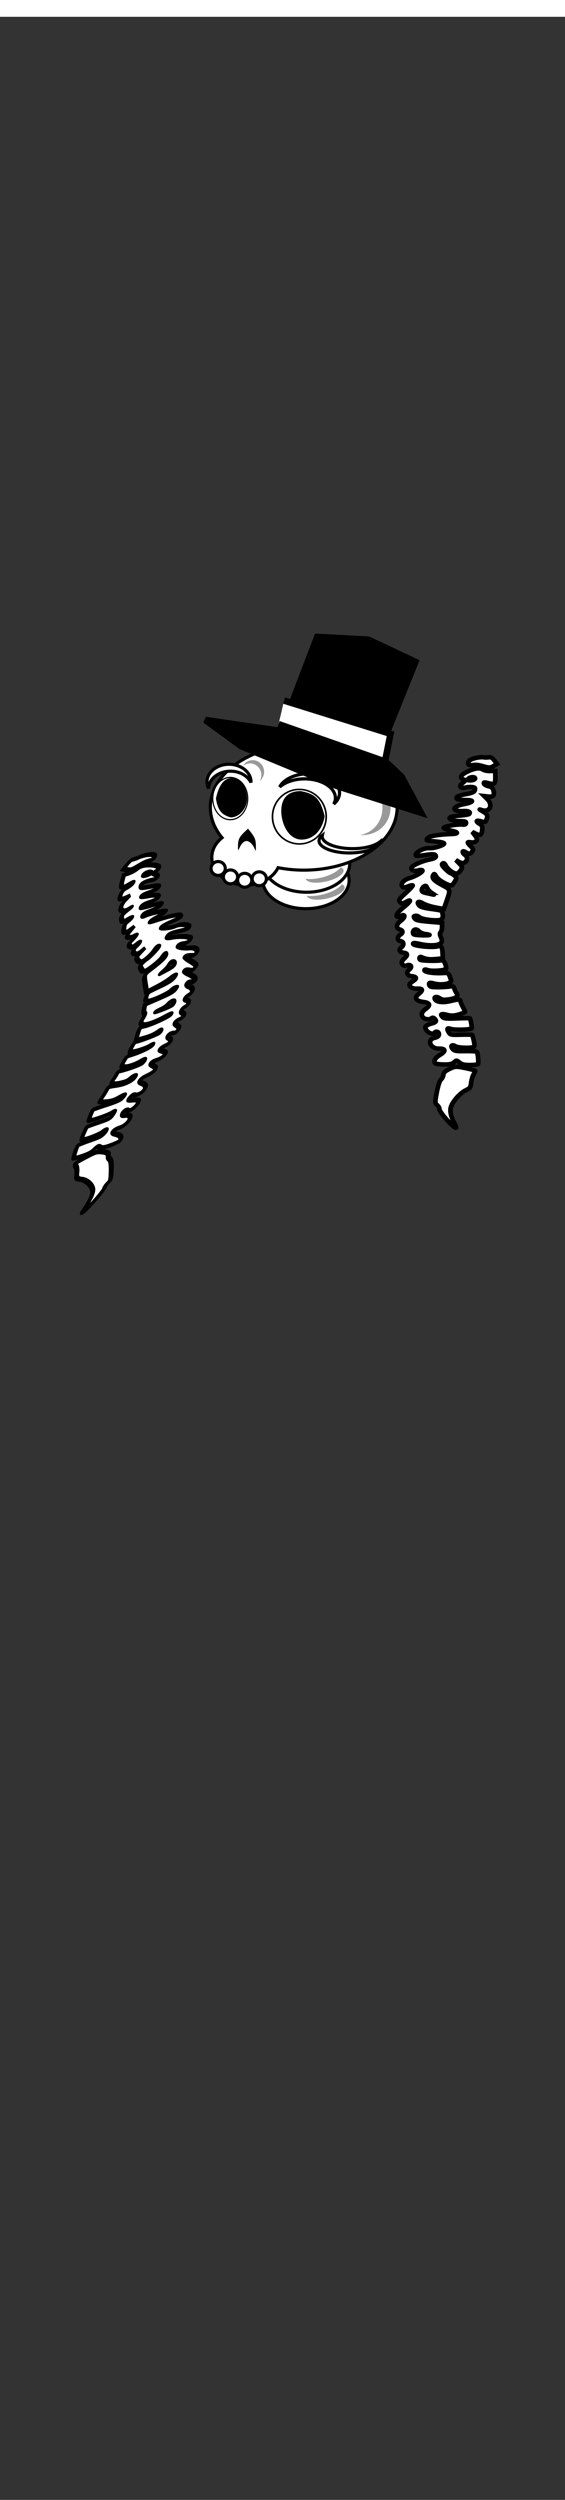 <svg class="shirtOverlay" width="86" height="380" viewBox="202.715 584.407 86.593 380.048" preserveAspectRatio="xMidYMax" xmlns="http://www.w3.org/2000/svg"><rect x="202.715" y="584.407" width="86.593" height="380.048" fill="#333333" stroke="none"/><path class="clothes" fill="none" d="M202.715 584.431h86.593V700.24h-86.593z"/><path class="clothes" fill="none" d="M-403.988 499.579h1300v550h-1300z"/><path d="M256.223 716.562a6.614 4.352 0 1 1-13.228 0 6.614 4.352 0 1 1 13.228 0z" stroke="#000" stroke-width=".481" fill="#fff"/><path d="M256.309 714.042a6.614 4.352 0 1 1-13.228 0 6.614 4.352 0 1 1 13.228 0z" stroke="#000" stroke-width=".481" fill="#fff"/><path d="M249.264 695.773c-7.903 0-14.315 4.31-14.315 9.62 0 1.692.655 3.28 1.796 4.661-.967.768-1.566 1.835-1.566 3.014 0 2.34 2.358 4.24 5.266 4.24 2.217 0 4.113-1.108 4.89-2.669 1.251.24 2.565.375 3.929.375 7.903 0 14.318-4.31 14.318-9.62s-6.415-9.62-14.318-9.62z" fill-rule="evenodd" stroke="#000" stroke-width=".481" fill="#fff"/><path d="M-380 456.65a95.714 104.29 0 1 1-191.43 0 95.714 104.29 0 1 1 191.43 0z" transform="matrix(.043 0 0 .04 269.048 688.565)" stroke="#000" stroke-width="6" fill="#fff"/><path d="M252.373 706.77c-.343 1.912-1.546 3.464-3.452 3.464-1.904 0-2.993-2.354-2.993-4.266s.974-2.949 2.879-2.949c2.42.458 2.936 1.38 3.566 3.75z" stroke="#000" stroke-width=".208"/><g stroke="#000" stroke-width="6"><path d="M-380 456.65a95.714 104.29 0 1 1-191.43 0 95.714 104.29 0 1 1 191.43 0z" transform="matrix(.028 0 0 -.031 251.327 718.215)" fill="#fff"/><path d="M-369.92 456.65c0 57.56-42.88 112.83-95.71 112.83-52.84 0-85.63-36.04-105.8-112.83 12.61-70.38 42.88-91.47 95.72-104.29 52.83 0 105.79 46.72 105.79 104.29z" transform="matrix(.023 0 0 -.027 249.02 716.377)"/></g><path d="M250.038 700.253c-2.09 0-3.842.855-4.46 2.03.855-.746 2.245-1.238 3.827-1.238 2.603 0 4.718 1.318 4.718 2.942 0 .32-.105.623-.257.91.553-.481.887-1.066.887-1.703 0-1.623-2.112-2.941-4.715-2.941z" stroke="#000" stroke-width=".495" fill="#fff"/><path d="M237.811 698.81c-1.865 0-3.377 1.22-3.377 2.721 0 .349.089.678.238.985.049-1.467 1.536-2.646 3.37-2.646 1.431 0 2.647.72 3.139 1.733 0-.024.01-.047.01-.072 0-1.501-1.515-2.72-3.38-2.72z" stroke="#000" stroke-width=".481" fill="#fff"/><path d="M241.935 711.58c0 1.359-.122-.745-1.374-1.031-1.138 0-1.375 2.333-1.375.974 0-1.36.18-1.604 1.547-2.864 1.08 1.374 1.202 1.562 1.202 2.92z"/><path d="M252.12 709.694c-.313.25-.508.529-.508.827 0 1.028 2.09 1.861 4.667 1.861 2.434 0 4.435-.744 4.648-1.693-.767.61-2.332 1.034-4.16 1.034-2.575 0-4.667-.833-4.667-1.861a.79.79 0 0 1 .02-.168zM237.24 714.758a1.088 1.06 0 1 1-2.177 0 1.088 1.06 0 1 1 2.177 0zM239.13 716.046a1.088 1.06 0 1 1-2.177 0 1.088 1.06 0 1 1 2.176 0z" stroke="#000" stroke-width=".481" fill="#fff"/><path d="M241.306 716.562a1.088 1.06 0 1 1-2.177 0 1.088 1.06 0 1 1 2.177 0zM243.539 716.333a1.088 1.06 0 1 1-2.177 0 1.088 1.06 0 1 1 2.177 0z" stroke="#000" stroke-width=".481" fill="#fff"/><path d="M260.194 700.726c-1.522-1.214-3.375-1.646-4.962-1.317 1.256.045 2.575.51 3.71 1.417 2.47 1.971 3.131 5.257 1.475 7.332-.64.802-1.535 1.301-2.533 1.505 1.486.058 2.886-.478 3.785-1.605 1.656-2.075.996-5.36-1.475-7.332z" fill-rule="evenodd" fill="#999"/><path d="M241.445 698.18c-.644 0-1.2.359-1.505.887a1.712 1.712 0 0 1 1.076-.387c.966 0 1.753.798 1.753 1.783a1.8 1.8 0 0 1-.245.898 1.79 1.79 0 0 0 .67-1.397c0-.985-.783-1.784-1.75-1.784zM255.108 717.18c-.493.64-1.624 1.265-3.034 1.59-.855.198-1.662.246-2.334.18.167.583 1.56.763 3.14.397 1.603-.37 2.79-1.159 2.652-1.76-.04-.173-.196-.306-.424-.407zM254.939 714.581c-.494.642-1.624 1.265-3.035 1.59-.855.199-1.662.248-2.334.18.168.584 1.56.764 3.142.398 1.602-.37 2.789-1.158 2.65-1.759-.04-.174-.195-.308-.423-.409z" fill="#999"/><g><path d="M579.336 941.017C573.54 935.6 568.8 929.97 568.8 928.505c0-1.466-1.569-3.765-3.486-5.108-3.231-2.263-3.408-3.536-2.411-17.372.665-9.229 1.996-15.946 3.486-17.593 1.326-1.465 2.411-4.555 2.411-6.867 0-3.083 1.91-5.46 7.164-8.915 6.722-4.42 7.937-4.647 19.67-3.668 6.877.573 12.88 1.417 13.338 1.876.458.458-.048 2.768-1.127 5.134-1.077 2.365-1.96 7.58-1.96 11.59 0 6.46-.675 7.744-5.95 11.299-7.013 4.726-15.113 16.853-16.59 24.84-1.083 5.852 1.565 13.531 7.783 22.577 5.501 8.002-.413 5.353-11.792-5.281zm-22.757-73.647c-2.795-2.838-.947-7.393 4.903-12.086 7.358-5.902 6.45-9.712-1.986-8.343-11.404 1.85-17.978-10.12-7.553-13.755 3.403-1.186 5.057-2.894 5.057-5.222 0-3.558-4.045-4.774-5.9-1.773-2.693 4.357-12.643-.448-12.643-6.107 0-1.371 2.603-3.581 5.785-4.91 7.166-2.995 8.403-4.845 5.082-7.6-1.955-1.624-3.055-1.67-4.533-.192-2.538 2.539-8.483 2.5-11.054-.072-3.172-3.172-2.394-7.155 2.248-11.516 6.286-5.905 4.814-9.218-4.095-9.218-9.709 0-12.686-3.975-7.284-9.726 5.688-6.054 4.891-8.566-2.29-7.218-5.836 1.094-10.83-.91-10.83-4.345 0-.82 1.87-3.117 4.156-5.105 4.999-4.346 4.136-6.477-2.623-6.477-6.211 0-8.071-3.999-3.969-8.532 3.876-4.282 1.184-7.893-3.868-5.19-2.351 1.26-3.85 1.207-5.238-.18-2.699-2.699-2.454-4.304 1.404-9.21 3.904-4.961 3.117-7.231-2.505-7.231-5.427 0-6.85-2.9-3.332-6.787 3.518-3.888 2.17-8.385-2.515-8.385-4.105 0-4.668-5.298-.896-8.428 3.693-3.066 3.09-6.429-1.264-7.047-5.418-.77-5.667-6.568-.492-11.43 4.277-4.019 5.7-8.495 2.698-8.495-.872 0-2.055.759-2.628 1.686-.573.927-2.135 1.686-3.47 1.686-4.539 0-2.453-5.526 5.156-13.66 8.676-9.276 10.009-13.519 2.503-7.97-4.603 3.404-5.33 3.51-7.71 1.13-2.38-2.379-1.805-3.615 6.087-13.098 4.792-5.759 8.314-10.87 7.826-11.358-.488-.488-3.208.484-6.044 2.16-3.777 2.23-5.658 2.545-7.027 1.176-3.301-3.3.187-9.08 7.468-12.376 8.414-3.808 17.461-11.13 15.803-12.79-.656-.655-3.082-.33-5.393.724-5.047 2.3-9.657.897-8.96-2.726.58-3.008 12.96-10.69 22.079-13.7 6.937-2.29 9.124-4.645 6.628-7.141-1.114-1.114-5.4-.561-12.743 1.642-6.086 1.825-11.459 2.926-11.94 2.446-3.206-3.207 8.666-12.196 16.204-12.268 5.246-.05 18.205-6.074 18.205-8.462 0-1.27-3.57-1.804-10.536-1.575-13.64.45-13.47.497-11.481-3.22 1.618-3.024 13.46-6.647 30.867-9.443 9.096-1.461 7.778-3.973-2.396-4.568-4.795-.28-8.987-1.327-9.316-2.328-.646-1.963 16.964-7.453 23.908-7.453 2.73 0 4.24-.942 4.24-2.65 0-2.202-1.495-2.477-8.85-1.63-9.012 1.039-15.377-.963-12.208-3.839.92-.834 6.435-2.491 12.257-3.682 5.822-1.191 10.987-2.816 11.478-3.61 1.92-3.106-1.234-4.32-8.005-3.082-15.515 2.837-15.705-4.329-.246-9.32 11.238-3.63 13.508-7.172 3.888-6.065-11.698 1.346-14.329 1.066-14.329-1.522 0-1.626 3.908-3.785 10.957-6.053 8.559-2.754 11.075-4.323 11.496-7.165.43-2.903-.315-3.639-3.683-3.639-2.322 0-6.291.787-8.82 1.749-6.754 2.568-9.107-.58-4.277-5.721 3.749-3.99 3.75-4.023.315-4.922-5.267-1.377-4.151-5.339 2.872-10.207 9.336-6.47 16.244-8.537 20.647-6.18 2.107 1.127 6.28 1.485 9.997.857l6.38-1.078.947 7.059c1.401 10.445.373 11.876-7.618 10.598-5.388-.862-6.63-.599-6.014 1.273.426 1.297 3.22 2.599 6.209 2.893 4.046.398 5.86 1.655 7.103 4.926 2.383 6.268.764 8.859-5.58 8.928l-5.53.06 4.635 3.796c8.342 6.83 4.998 17.44-4.896 15.533-4.764-.918-4.76-.907.553 1.565 6.71 3.123 7.674 4.695 6.282 10.24-1.003 3.997-1.679 4.332-6.794 3.373-6.651-1.248-7.537 1.071-1.467 3.837 3.315 1.51 4.215 3.167 4.215 7.757 0 7.077-1.62 8.304-7.84 5.939l-4.753-1.807 4.133 4.4c3.305 3.517 3.759 4.974 2.266 7.272-1.09 1.68-3.695 2.743-6.265 2.557-5.565-.401-5.554.955.043 5.418 3.909 3.117 4.197 4 2.4 7.359-1.223 2.285-3.006 3.426-4.442 2.843-1.32-.536-3.537-1.434-4.928-1.997-3.786-1.532-3.05 2.312.843 4.395 4.006 2.143 4.398 7.164.793 10.155-2.005 1.664-3.6 1.705-7.165.185l-4.585-1.955 4.954 4.131c4.467 3.726 4.758 4.56 2.964 8.498-1.094 2.401-3.065 4.779-4.38 5.283-3.387 1.3-12.266-3.671-15.573-8.719-2.047-3.124-3.292-3.763-4.652-2.39-1.356 1.371-.266 3.2 4.044 6.785 3.245 2.699 6.68 4.928 7.632 4.953.953.025 3.39 1.207 5.418 2.627 3.232 2.263 3.446 3.147 1.74 7.164-1.07 2.52-2.491 5.235-3.159 6.033-2.118 2.529-18.049-3.92-21.57-8.732-2.993-4.09-3.42-4.226-4.5-1.438-1.631 4.21 1.773 7.211 13.726 12.098 11.147 4.557 10.971 4.029 7.23 21.69l-2.098 9.896-11.243-.804c-6.184-.443-13.62-1.99-16.523-3.439-5.993-2.99-9.01-.827-4.766 3.416 1.911 1.912 6.42 2.69 16.531 2.855 13.898.227 13.904.229 15.232 5.196.92 3.437.626 5.672-.951 7.25-3.092 3.09-25.05 3.426-28.651.437-1.465-1.216-3.895-1.737-5.402-1.158-2.308.885-2.388 1.476-.507 3.742 1.84 2.218 5.209 2.585 19.154 2.087l16.921-.603.544 5.692c.3 3.132-.192 6.43-1.091 7.33-1.057 1.056-.654 3.354 1.141 6.495 2.123 3.715 2.34 5.56.919 7.826-2.43 3.878-14.194 5.942-26.552 4.66-7.732-.803-9.703-.546-9.104 1.186.88 2.546 24.34 2.127 31.41-.561 5.197-1.976 6.499-.642 7.893 8.087l1.119 7-9.28 2.078c-8.078 1.807-12.121 1.718-18.773-.413-2.443-.782-3.06 3.213-.633 4.1 2.61.953 22.912-1.2 26.929-2.856 2.082-.858 3.557.226 5.547 4.074 1.492 2.884 2.304 5.903 1.805 6.71-1.516 2.453-17.636 5.626-23.063 4.54-3.649-.729-4.895-.424-4.388 1.074.804 2.373 13.264 2.651 24.213.54 6.71-1.293 7.048-1.144 9.76 4.294 2.635 5.28 2.63 5.765-.078 7.745-4 2.924-13.168 4.434-20.098 3.31-4.41-.716-5.806-.347-5.806 1.533 0 1.362 1.085 2.892 2.41 3.4 2.395.92 18.593-1.342 25.806-3.602 2.825-.885 4.053-.393 4.892 1.96.615 1.727 2.246 4.454 3.624 6.059 3.449 4.018.645 7.047-9.03 9.756-6.148 1.72-8.408 1.723-11.607.012-4.911-2.629-8.78-.887-5.856 2.636 2.541 3.061 10.707 2.92 19.261-.335 11.899-4.527 12.54-4.586 13.74-1.271.626 1.728 2.531 5.155 4.235 7.616 1.703 2.46 3.097 4.969 3.097 5.573 0 .604-3.5 2.647-7.776 4.539-5.877 2.6-9.581 3.168-15.171 2.33-7.556-1.133-9.42.377-4.996 4.048 1.858 1.542 6.083 1.365 18.68-.78 8.953-1.526 16.422-2.519 16.598-2.208 1.682 2.986 4.188 12.292 3.577 13.281-1.262 2.043-22.246 5.166-26.886 4.002-4.763-1.196-5.386.478-1.934 5.199 2.176 2.975 3.188 3.041 16.183 1.052 7.623-1.167 14.104-1.88 14.4-1.582.298.296 1.653 3.769 3.013 7.717 1.775 5.151 1.944 7.504.6 8.335-3.747 2.315-20.258 3.66-23.517 1.916-4.673-2.5-7.104.657-3.214 4.177 2.777 2.514 4.644 2.61 16.913.875 7.585-1.072 14.23-1.51 14.767-.973 1.555 1.555 4.201 14.8 3.26 16.32-.469.76-5.077 1.91-10.24 2.554-7.429.929-10.3.575-13.765-1.696-4.192-2.747-4.494-2.72-7.071.611-1.958 2.531-5.453 3.781-12.807 4.582-5.563.606-10.683.524-11.379-.182zm-26.69-172.033c.385-.348-2.026-.632-5.36-.632-3.332 0-7.271-1.211-8.752-2.692-1.48-1.481-3.81-2.263-5.177-1.739-2.615 1.003-3.321 4.72-1.285 6.755 1.134 1.134 19.071-.341 20.573-1.692zm-3.61-57.202c-2.527-1.371-5.425-4.045-6.44-5.942-1.475-2.757-2.33-3.047-4.257-1.448-1.326 1.101-2.41 3.382-2.41 5.07 0 2.384 1.596 3.211 7.164 3.713 3.94.355 7.923.747 8.85.872.927.125-.382-.895-2.908-2.265zm36.483-158.539c1.467-.563 2.667-1.7 2.667-2.528 0-2.46-6.16-1.711-8.429 1.023-1.71 2.061-1.619 2.528.499 2.528 1.428 0 3.797-.46 5.263-1.023zm-8.112-20.602c-2.014-3.258 1.054-6.901 7.977-9.47 3.859-1.433 8.533-2.478 10.387-2.323 1.855.155 4.94-.234 6.856-.866 2.523-.83 4.616.06 7.586 3.226l4.101 4.373-4.188 3.397c-3.346 2.714-5.55 3.168-10.957 2.255-9.244-1.56-11.135-1.578-16.278-.155-2.533.702-4.897.513-5.484-.437z" fill="#fff" stroke="#000" stroke-width="6.08" transform="matrix(.117 .014 -.013 .112 215.58 639.639)"/><path d="M569.966 952.208c-5.795-5.108-10.536-10.419-10.536-11.802 0-1.383-1.569-3.551-3.486-4.818-3.231-2.134-3.408-3.335-2.411-16.386.665-8.706 1.996-15.043 3.486-16.596 1.326-1.382 2.411-4.297 2.411-6.478 0-2.908 1.911-5.15 7.164-8.409 6.722-4.169 7.937-4.383 19.669-3.46 6.878.541 12.88 1.337 13.338 1.769.459.433-.047 2.612-1.126 4.843-1.077 2.231-1.959 7.151-1.959 10.933 0 6.094-.676 7.305-5.951 10.658-7.013 4.459-15.113 15.898-16.59 23.431-1.083 5.521 1.565 12.764 7.783 21.297 5.501 7.548-.413 5.05-11.792-4.982zm-22.757-69.47c-2.795-2.676-.947-6.973 4.903-11.4 7.358-5.568 6.45-9.161-1.986-7.87-11.404 1.746-17.978-9.547-7.553-12.975 3.403-1.119 5.057-2.73 5.057-4.926 0-3.356-4.045-4.503-5.9-1.672-2.693 4.11-12.643-.423-12.643-5.761 0-1.294 2.603-3.378 5.785-4.632 7.166-2.825 8.403-4.569 5.082-7.169-1.955-1.531-3.055-1.575-4.533-.18-2.538 2.394-8.483 2.358-11.054-.068-3.172-2.992-2.394-6.749 2.248-10.863 6.286-5.57 4.814-8.696-4.095-8.696-9.709 0-12.686-3.749-7.284-9.174 5.688-5.711 4.891-8.08-2.291-6.809-5.835 1.033-10.829-.857-10.829-4.098 0-.774 1.87-2.94 4.157-4.816 4.998-4.099 4.135-6.11-2.624-6.11-6.211 0-8.071-3.771-3.969-8.047 3.876-4.04 1.184-7.446-3.868-4.896-2.351 1.188-3.85 1.139-5.238-.17-2.699-2.546-2.454-4.06 1.404-8.687 3.904-4.681 3.117-6.822-2.505-6.822-5.427 0-6.85-2.734-3.332-6.401 3.518-3.668 2.169-7.91-2.515-7.91-4.105 0-4.668-4.997-.896-7.951 3.693-2.891 3.09-6.064-1.264-6.647-5.418-.726-5.667-6.195-.492-10.782 4.277-3.79 5.699-8.012 2.698-8.012-.872 0-2.055.715-2.628 1.59-.573.874-2.135 1.59-3.471 1.59-4.538 0-2.452-5.213 5.157-12.886 8.676-8.749 10.009-12.751 2.503-7.516-4.603 3.21-5.33 3.31-7.71 1.066-2.379-2.245-1.805-3.411 6.087-12.356 4.792-5.432 8.314-10.254 7.826-10.714-.488-.46-3.208.456-6.044 2.037-3.777 2.104-5.658 2.401-7.027 1.11-3.301-3.114.187-8.566 7.468-11.675 8.414-3.592 17.461-10.499 15.803-12.064-.656-.618-3.082-.311-5.393.682-5.047 2.169-9.657.847-8.96-2.57.58-2.839 12.959-10.085 22.079-12.924 6.937-2.16 9.124-4.382 6.628-6.736-1.114-1.05-5.401-.529-12.743 1.549-6.086 1.722-11.459 2.76-11.939 2.307-3.207-3.025 8.665-11.504 16.203-11.572 5.246-.047 18.205-5.729 18.205-7.982 0-1.199-3.57-1.702-10.536-1.485-13.639.424-13.471.468-11.481-3.037 1.618-2.853 13.461-6.271 30.867-8.909 9.096-1.378 7.778-3.747-2.396-4.308-4.795-.264-8.987-1.253-9.316-2.196-.646-1.852 16.964-7.03 23.908-7.03 2.731 0 4.239-.89 4.239-2.5 0-2.077-1.494-2.337-8.85-1.538-9.011.98-15.376-.908-12.207-3.621.919-.787 6.435-2.35 12.257-3.474 5.822-1.123 10.987-2.656 11.478-3.405 1.919-2.93-1.234-4.075-8.005-2.907-15.515 2.676-15.705-4.083-.246-8.792 11.238-3.423 13.508-6.764 3.888-5.72-11.698 1.269-14.329 1.005-14.329-1.436 0-1.534 3.908-3.571 10.957-5.71 8.559-2.598 11.075-4.077 11.496-6.758.43-2.738-.315-3.433-3.683-3.433-2.322 0-6.291.742-8.82 1.649-6.754 2.423-9.107-.546-4.277-5.396 3.749-3.764 3.751-3.795.315-4.643-5.267-1.299-4.151-5.036 2.873-9.627 9.335-6.103 16.243-8.054 20.646-5.831 2.107 1.064 6.28 1.401 9.997.809l6.38-1.017.947 6.659c1.401 9.853.373 11.202-7.618 9.997-5.388-.813-6.63-.565-6.014 1.2.426 1.224 3.22 2.452 6.209 2.729 4.046.376 5.859 1.562 7.103 4.647 2.383 5.913.764 8.356-5.579 8.422l-5.532.057 4.636 3.581c8.342 6.443 4.998 16.45-4.896 14.651-4.764-.866-4.761-.856.552 1.477 6.711 2.945 7.675 4.428 6.283 9.659-1.003 3.77-1.679 4.086-6.794 3.181-6.651-1.177-7.537 1.011-1.467 3.62 3.314 1.424 4.215 2.987 4.215 7.317 0 6.675-1.62 7.833-7.841 5.602l-4.752-1.704 4.133 4.149c3.305 3.319 3.759 4.693 2.266 6.861-1.09 1.584-3.695 2.587-6.265 2.412-5.565-.379-5.554.9.043 5.111 3.909 2.94 4.197 3.773 2.4 6.941-1.223 2.156-3.006 3.232-4.442 2.682a4633.18 4633.18 0 0 0-4.928-1.884c-3.786-1.445-3.049 2.181.843 4.145 4.006 2.023 4.398 6.758.793 9.58-2.005 1.569-3.6 1.608-7.165.174l-4.585-1.844 4.954 3.897c4.467 3.515 4.758 4.302 2.964 8.016-1.094 2.265-3.065 4.508-4.38 4.984-3.387 1.226-12.266-3.464-15.573-8.225-2.047-2.947-3.292-3.55-4.652-2.254-1.356 1.293-.266 3.018 4.044 6.4 3.245 2.546 6.679 4.648 7.632 4.672.953.023 3.391 1.138 5.418 2.478 3.231 2.135 3.446 2.968 1.741 6.758-1.07 2.377-2.492 4.938-3.16 5.69-2.118 2.386-18.049-3.697-21.57-8.236-2.993-3.858-3.42-3.987-4.5-1.357-1.631 3.972 1.773 6.802 13.726 11.412 11.148 4.299 10.971 3.801 7.229 20.46l-2.097 9.335-11.243-.759c-6.184-.417-13.619-1.877-16.523-3.243-5.993-2.82-9.01-.781-4.766 3.222 1.911 1.803 6.42 2.538 16.531 2.693 13.898.214 13.904.215 15.232 4.901.92 3.242.626 5.351-.951 6.839-3.092 2.915-25.05 3.231-28.651.412-1.465-1.147-3.895-1.638-5.402-1.092-2.308.835-2.388 1.392-.507 3.53 1.841 2.092 5.209 2.438 19.154 1.969l16.921-.57.544 5.37c.3 2.954-.192 6.064-1.091 6.913-1.057.997-.654 3.165 1.141 6.128 2.123 3.504 2.339 5.244.919 7.382-2.431 3.657-14.194 5.605-26.552 4.395-7.732-.757-9.703-.515-9.104 1.119.88 2.402 24.34 2.007 31.411-.529 5.196-1.864 6.498-.605 7.892 7.628l1.119 6.604-9.281 1.959c-8.077 1.705-12.12 1.622-18.772-.389-2.443-.738-3.06 3.031-.633 3.867 2.611.9 22.912-1.131 26.929-2.693 2.082-.81 3.557.212 5.547 3.843 1.492 2.72 2.304 5.568 1.805 6.329-1.516 2.313-17.636 5.307-23.063 4.283-3.649-.688-4.895-.401-4.388 1.012.804 2.239 13.264 2.501 24.213.51 6.71-1.22 7.048-1.079 9.761 4.05 2.634 4.981 2.629 5.438-.079 7.306-3.999 2.759-13.168 4.183-20.098 3.122-4.409-.675-5.806-.327-5.806 1.447 0 1.284 1.085 2.727 2.41 3.207 2.395.867 18.593-1.266 25.806-3.398 2.825-.835 4.053-.371 4.892 1.848.615 1.63 2.246 4.202 3.624 5.716 3.449 3.79.645 6.647-9.03 9.203-6.147 1.623-8.408 1.625-11.607.011-4.911-2.479-8.78-.837-5.856 2.486 2.541 2.888 10.707 2.755 19.261-.316 11.898-4.27 12.539-4.326 13.74-1.198.626 1.629 2.531 4.862 4.235 7.184 1.703 2.321 3.097 4.687 3.097 5.257 0 .57-3.499 2.496-7.776 4.281-5.877 2.452-9.581 2.989-15.171 2.198-7.556-1.069-9.419.356-4.996 3.819 1.858 1.454 6.083 1.288 18.68-.737 8.953-1.438 16.422-2.375 16.597-2.082 1.682 2.817 4.189 11.595 3.578 12.528-1.263 1.927-22.246 4.873-26.886 3.775-4.763-1.128-5.386.451-1.934 4.904 2.176 2.807 3.188 2.869 16.183.992 7.623-1.101 14.104-1.772 14.401-1.492.297.28 1.652 3.555 3.012 7.279 1.775 4.859 1.944 7.079.599 7.863-3.746 2.183-20.257 3.453-23.516 1.807-4.673-2.359-7.104.62-3.214 3.94 2.777 2.371 4.644 2.463 16.913.826 7.585-1.012 14.23-1.425 14.767-.919 1.555 1.467 4.201 13.961 3.261 15.396-.47.717-5.078 1.8-10.24 2.409-7.43.875-10.3.542-13.766-1.6-4.192-2.591-4.494-2.567-7.071.576-1.958 2.388-5.453 3.567-12.807 4.322-5.563.572-10.683.495-11.379-.171zm-26.691-162.276c.386-.328-2.025-.596-5.358-.596-3.333 0-7.272-1.143-8.753-2.54-1.481-1.397-3.811-2.135-5.177-1.64-2.614.946-3.321 4.452-1.285 6.372 1.134 1.07 19.071-.322 20.573-1.596zm-3.61-53.959c-2.526-1.293-5.424-3.815-6.439-5.604-1.475-2.601-2.329-2.875-4.257-1.366-1.326 1.038-2.411 3.19-2.411 4.782 0 2.249 1.597 3.03 7.165 3.503 3.94.334 7.923.705 8.85.823.927.117-.382-.844-2.908-2.138zm36.484-149.547c1.467-.531 2.667-1.604 2.667-2.385 0-2.32-6.16-1.614-8.429.965-1.711 1.945-1.619 2.385.499 2.385 1.428 0 3.797-.434 5.263-.965zm-8.112-19.434c-2.014-3.073 1.054-6.509 7.977-8.933 3.859-1.351 8.533-2.337 10.387-2.191 1.855.146 4.94-.221 6.856-.816 2.523-.784 4.616.055 7.586 3.042l4.101 4.125-4.188 3.205c-3.346 2.56-5.55 2.988-10.957 2.127-9.244-1.472-11.135-1.489-16.278-.146-2.533.661-4.897.483-5.484-.413z" fill="#fff" stroke="#000" stroke-width="5.986" transform="matrix(-.128 .059 -.013 .112 302.565 625.293)"/></g><g stroke="#000"><path d="M239.686 696.056l14.83 6.144 12.711 4.025-2.966-5.508-3.601-3.39 5.72-14.194-7.203-3.39-7.839-.424-5.508 14.407-11.652-1.695z"/><path fill="#fff" d="M245.406 692.666l16.313 5.72.848-4.237-16.313-5.084"/></g></svg>